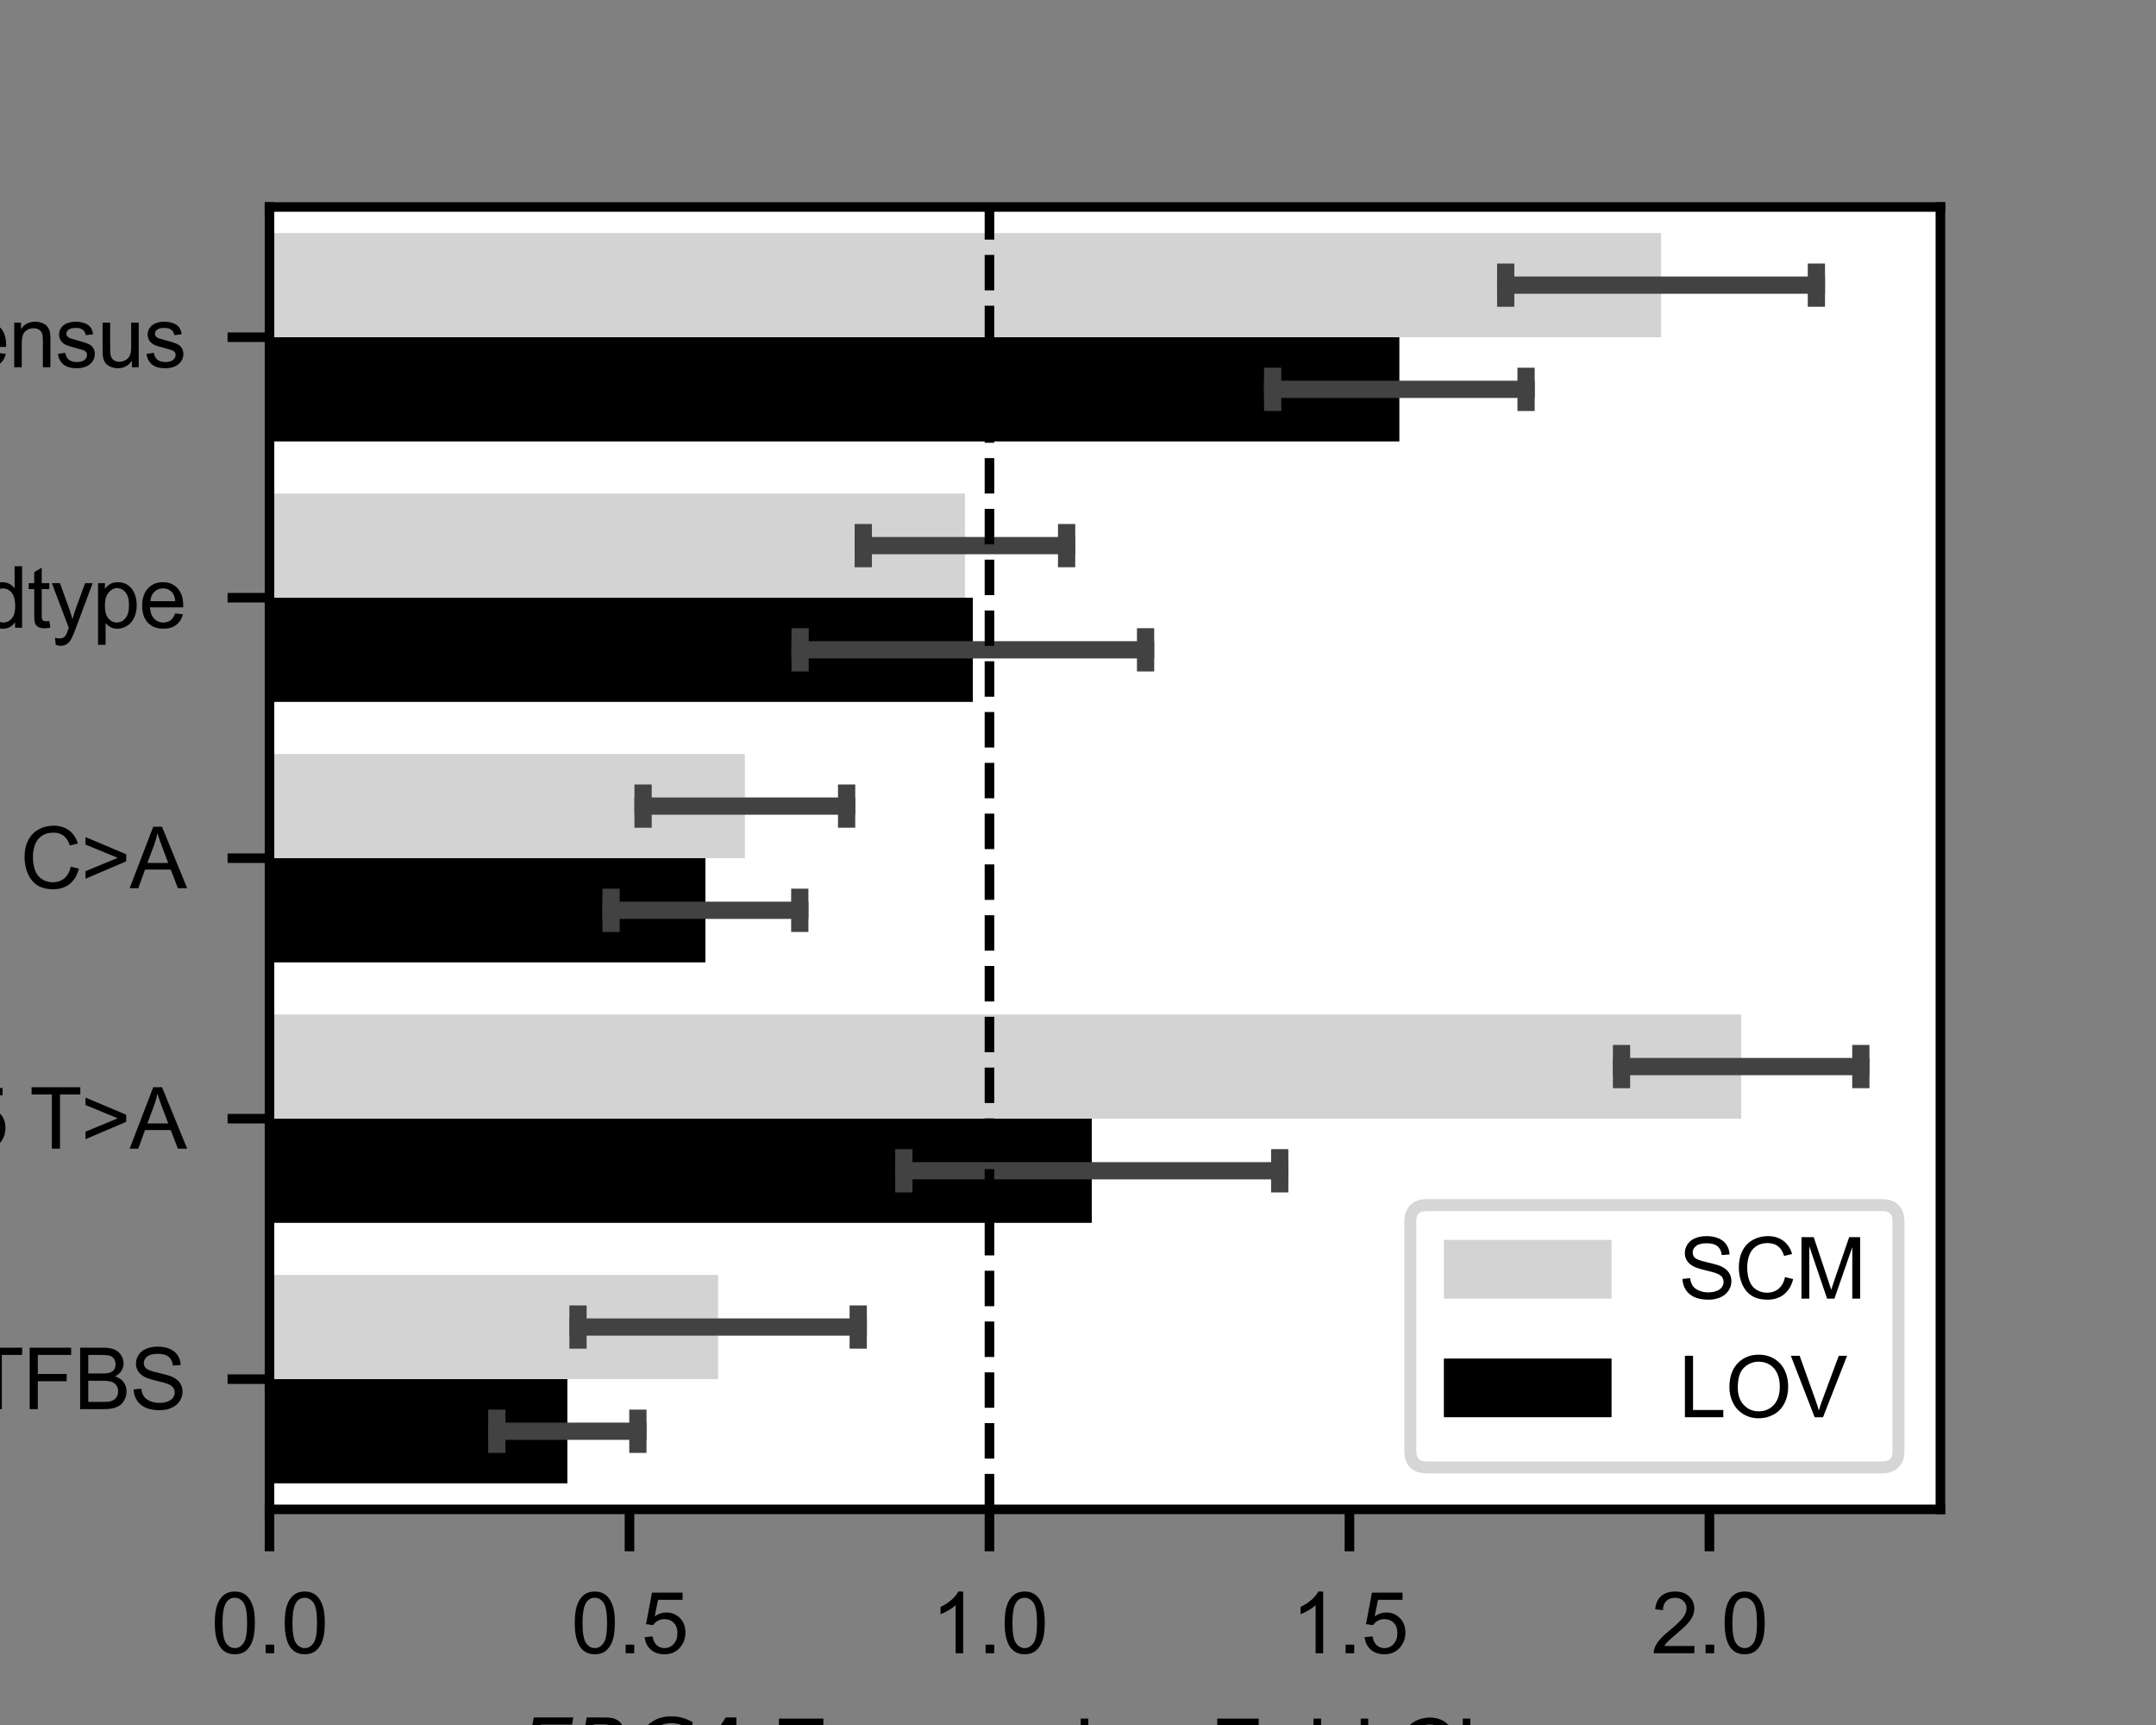 <?xml version="1.0" encoding="utf-8" standalone="no"?>
<!DOCTYPE svg PUBLIC "-//W3C//DTD SVG 1.1//EN"
  "http://www.w3.org/Graphics/SVG/1.1/DTD/svg11.dtd">
<svg xmlns:xlink="http://www.w3.org/1999/xlink" width="180pt" height="144pt" viewBox="0 0 180 144" xmlns="http://www.w3.org/2000/svg" version="1.1">
 <rect x="0" y="0" width="180" height="144" fill="#808080" stroke="none"/>
 <defs>
  <style type="text/css">*{stroke-linejoin: round; stroke-linecap: butt}</style>
 </defs>
 <g id="figure_1">
  <g id="patch_1">
   <path d="M 0 144 
L 180 144 
L 180 0 
L 0 0 
L 0 144 
z
" style="fill: none"/>
  </g>
  <g id="axes_1">
   <g id="patch_2">
    <path d="M 22.5 126 
L 162 126 
L 162 17.28 
L 22.5 17.28 
z
" style="fill: #ffffff"/>
   </g>
   <g id="patch_3">
    <path d="M 22.5 19.454 
L 138.678 19.454 
L 138.678 28.152 
L 22.5 28.152 
z
" clip-path="url(#p43905a0d7d)" style="fill: #d3d3d3"/>
   </g>
   <g id="patch_4">
    <path d="M 22.5 41.198 
L 80.562 41.198 
L 80.562 49.896 
L 22.5 49.896 
z
" clip-path="url(#p43905a0d7d)" style="fill: #d3d3d3"/>
   </g>
   <g id="patch_5">
    <path d="M 22.5 62.942 
L 62.186 62.942 
L 62.186 71.64 
L 22.5 71.64 
z
" clip-path="url(#p43905a0d7d)" style="fill: #d3d3d3"/>
   </g>
   <g id="patch_6">
    <path d="M 22.5 84.686 
L 145.367 84.686 
L 145.367 93.384 
L 22.5 93.384 
z
" clip-path="url(#p43905a0d7d)" style="fill: #d3d3d3"/>
   </g>
   <g id="patch_7">
    <path d="M 22.5 106.43 
L 59.954 106.43 
L 59.954 115.128 
L 22.5 115.128 
z
" clip-path="url(#p43905a0d7d)" style="fill: #d3d3d3"/>
   </g>
   <g id="patch_8">
    <path d="M 22.5 28.152 
L 116.83 28.152 
L 116.83 36.85 
L 22.5 36.85 
z
" clip-path="url(#p43905a0d7d)"/>
   </g>
   <g id="patch_9">
    <path d="M 22.5 49.896 
L 81.22 49.896 
L 81.22 58.594 
L 22.5 58.594 
z
" clip-path="url(#p43905a0d7d)"/>
   </g>
   <g id="patch_10">
    <path d="M 22.5 71.64 
L 58.893 71.64 
L 58.893 80.338 
L 22.5 80.338 
z
" clip-path="url(#p43905a0d7d)"/>
   </g>
   <g id="patch_11">
    <path d="M 22.5 93.384 
L 91.15 93.384 
L 91.15 102.082 
L 22.5 102.082 
z
" clip-path="url(#p43905a0d7d)"/>
   </g>
   <g id="patch_12">
    <path d="M 22.5 115.128 
L 47.368 115.128 
L 47.368 123.826 
L 22.5 123.826 
z
" clip-path="url(#p43905a0d7d)"/>
   </g>
   <g id="matplotlib.axis_1">
    <g id="xtick_1">
     <g id="line2d_1">
      <defs>
       <path id="m010899d796" d="M 0 0 
L 0 3.5 
" style="stroke: #000000; stroke-width: 0.8"/>
      </defs>
      <g>
       <use xlink:href="#m010899d796" x="22.5" y="126" style="stroke: #000000; stroke-width: 0.8"/>
      </g>
     </g>
     <g id="text_1">
      <!-- 0.0 -->
      <g transform="translate(17.635 138.01)scale(0.07 -0.07)">
       <defs>
        <path id="ArialMT-30" d="M 266 2259 
Q 266 3072 433 3567 
Q 600 4063 929 4331 
Q 1259 4600 1759 4600 
Q 2128 4600 2406 4451 
Q 2684 4303 2865 4023 
Q 3047 3744 3150 3342 
Q 3253 2941 3253 2259 
Q 3253 1453 3087 958 
Q 2922 463 2592 192 
Q 2263 -78 1759 -78 
Q 1097 -78 719 397 
Q 266 969 266 2259 
z
M 844 2259 
Q 844 1131 1108 757 
Q 1372 384 1759 384 
Q 2147 384 2411 759 
Q 2675 1134 2675 2259 
Q 2675 3391 2411 3762 
Q 2147 4134 1753 4134 
Q 1366 4134 1134 3806 
Q 844 3388 844 2259 
z
" transform="scale(0.016)"/>
        <path id="ArialMT-2e" d="M 581 0 
L 581 641 
L 1222 641 
L 1222 0 
L 581 0 
z
" transform="scale(0.016)"/>
       </defs>
       <use xlink:href="#ArialMT-30"/>
       <use xlink:href="#ArialMT-2e" x="55.615"/>
       <use xlink:href="#ArialMT-30" x="83.398"/>
      </g>
     </g>
    </g>
    <g id="xtick_2">
     <g id="line2d_2">
      <g>
       <use xlink:href="#m010899d796" x="52.554" y="126" style="stroke: #000000; stroke-width: 0.8"/>
      </g>
     </g>
     <g id="text_2">
      <!-- 0.5 -->
      <g transform="translate(47.689 138.01)scale(0.07 -0.07)">
       <defs>
        <path id="ArialMT-35" d="M 266 1200 
L 856 1250 
Q 922 819 1161 601 
Q 1400 384 1738 384 
Q 2144 384 2425 690 
Q 2706 997 2706 1503 
Q 2706 1984 2436 2262 
Q 2166 2541 1728 2541 
Q 1456 2541 1237 2417 
Q 1019 2294 894 2097 
L 366 2166 
L 809 4519 
L 3088 4519 
L 3088 3981 
L 1259 3981 
L 1013 2750 
Q 1425 3038 1878 3038 
Q 2478 3038 2890 2622 
Q 3303 2206 3303 1553 
Q 3303 931 2941 478 
Q 2500 -78 1738 -78 
Q 1113 -78 717 272 
Q 322 622 266 1200 
z
" transform="scale(0.016)"/>
       </defs>
       <use xlink:href="#ArialMT-30"/>
       <use xlink:href="#ArialMT-2e" x="55.615"/>
       <use xlink:href="#ArialMT-35" x="83.398"/>
      </g>
     </g>
    </g>
    <g id="xtick_3">
     <g id="line2d_3">
      <g>
       <use xlink:href="#m010899d796" x="82.608" y="126" style="stroke: #000000; stroke-width: 0.8"/>
      </g>
     </g>
     <g id="text_3">
      <!-- 1.0 -->
      <g transform="translate(77.743 138.01)scale(0.07 -0.07)">
       <defs>
        <path id="ArialMT-31" d="M 2384 0 
L 1822 0 
L 1822 3584 
Q 1619 3391 1289 3197 
Q 959 3003 697 2906 
L 697 3450 
Q 1169 3672 1522 3987 
Q 1875 4303 2022 4600 
L 2384 4600 
L 2384 0 
z
" transform="scale(0.016)"/>
       </defs>
       <use xlink:href="#ArialMT-31"/>
       <use xlink:href="#ArialMT-2e" x="55.615"/>
       <use xlink:href="#ArialMT-30" x="83.398"/>
      </g>
     </g>
    </g>
    <g id="xtick_4">
     <g id="line2d_4">
      <g>
       <use xlink:href="#m010899d796" x="112.662" y="126" style="stroke: #000000; stroke-width: 0.8"/>
      </g>
     </g>
     <g id="text_4">
      <!-- 1.5 -->
      <g transform="translate(107.797 138.01)scale(0.07 -0.07)">
       <use xlink:href="#ArialMT-31"/>
       <use xlink:href="#ArialMT-2e" x="55.615"/>
       <use xlink:href="#ArialMT-35" x="83.398"/>
      </g>
     </g>
    </g>
    <g id="xtick_5">
     <g id="line2d_5">
      <g>
       <use xlink:href="#m010899d796" x="142.717" y="126" style="stroke: #000000; stroke-width: 0.8"/>
      </g>
     </g>
     <g id="text_5">
      <!-- 2.0 -->
      <g transform="translate(137.852 138.01)scale(0.07 -0.07)">
       <defs>
        <path id="ArialMT-32" d="M 3222 541 
L 3222 0 
L 194 0 
Q 188 203 259 391 
Q 375 700 629 1000 
Q 884 1300 1366 1694 
Q 2113 2306 2375 2664 
Q 2638 3022 2638 3341 
Q 2638 3675 2398 3904 
Q 2159 4134 1775 4134 
Q 1369 4134 1125 3890 
Q 881 3647 878 3216 
L 300 3275 
Q 359 3922 746 4261 
Q 1134 4600 1788 4600 
Q 2447 4600 2831 4234 
Q 3216 3869 3216 3328 
Q 3216 3053 3103 2787 
Q 2991 2522 2730 2228 
Q 2469 1934 1863 1422 
Q 1356 997 1212 845 
Q 1069 694 975 541 
L 3222 541 
z
" transform="scale(0.016)"/>
       </defs>
       <use xlink:href="#ArialMT-32"/>
       <use xlink:href="#ArialMT-2e" x="55.615"/>
       <use xlink:href="#ArialMT-30" x="83.398"/>
      </g>
     </g>
    </g>
    <g id="text_6">
     <!-- $ERG4$ Expression Fold Change -->
     <g transform="translate(43.355 148.652)scale(0.07 -0.07)">
      <defs>
       <path id="DejaVuSans-Oblique-45" d="M 1081 4666 
L 4031 4666 
L 3928 4134 
L 1606 4134 
L 1338 2753 
L 3566 2753 
L 3463 2222 
L 1234 2222 
L 909 531 
L 3284 531 
L 3181 0 
L 172 0 
L 1081 4666 
z
" transform="scale(0.016)"/>
       <path id="DejaVuSans-Oblique-52" d="M 1613 4147 
L 1294 2491 
L 2106 2491 
Q 2584 2491 2879 2755 
Q 3175 3019 3175 3444 
Q 3175 3784 2976 3965 
Q 2778 4147 2406 4147 
L 1613 4147 
z
M 2772 2241 
Q 2972 2194 3105 2009 
Q 3238 1825 3413 1275 
L 3809 0 
L 3144 0 
L 2778 1197 
Q 2638 1659 2453 1815 
Q 2269 1972 1888 1972 
L 1191 1972 
L 806 0 
L 172 0 
L 1081 4666 
L 2503 4666 
Q 3150 4666 3495 4373 
Q 3841 4081 3841 3531 
Q 3841 3044 3547 2687 
Q 3253 2331 2772 2241 
z
" transform="scale(0.016)"/>
       <path id="DejaVuSans-Oblique-47" d="M 3494 697 
L 3738 1919 
L 2700 1919 
L 2797 2438 
L 4453 2438 
L 4050 384 
Q 3634 156 3143 32 
Q 2653 -91 2156 -91 
Q 1278 -91 783 396 
Q 288 884 288 1753 
Q 288 2475 589 3126 
Q 891 3778 1422 4213 
Q 1756 4484 2153 4617 
Q 2550 4750 3034 4750 
Q 3472 4750 3873 4639 
Q 4275 4528 4641 4306 
L 4513 3634 
Q 4231 3928 3853 4083 
Q 3475 4238 3047 4238 
Q 2550 4238 2172 4048 
Q 1794 3859 1497 3463 
Q 1244 3125 1098 2667 
Q 953 2209 953 1734 
Q 953 1081 1287 751 
Q 1622 422 2284 422 
Q 2616 422 2925 492 
Q 3234 563 3494 697 
z
" transform="scale(0.016)"/>
       <path id="DejaVuSans-34" d="M 2419 4116 
L 825 1625 
L 2419 1625 
L 2419 4116 
z
M 2253 4666 
L 3047 4666 
L 3047 1625 
L 3713 1625 
L 3713 1100 
L 3047 1100 
L 3047 0 
L 2419 0 
L 2419 1100 
L 313 1100 
L 313 1709 
L 2253 4666 
z
" transform="scale(0.016)"/>
       <path id="ArialMT-20" transform="scale(0.016)"/>
       <path id="ArialMT-45" d="M 506 0 
L 506 4581 
L 3819 4581 
L 3819 4041 
L 1113 4041 
L 1113 2638 
L 3647 2638 
L 3647 2100 
L 1113 2100 
L 1113 541 
L 3925 541 
L 3925 0 
L 506 0 
z
" transform="scale(0.016)"/>
       <path id="ArialMT-78" d="M 47 0 
L 1259 1725 
L 138 3319 
L 841 3319 
L 1350 2541 
Q 1494 2319 1581 2169 
Q 1719 2375 1834 2534 
L 2394 3319 
L 3066 3319 
L 1919 1756 
L 3153 0 
L 2463 0 
L 1781 1031 
L 1600 1309 
L 728 0 
L 47 0 
z
" transform="scale(0.016)"/>
       <path id="ArialMT-70" d="M 422 -1272 
L 422 3319 
L 934 3319 
L 934 2888 
Q 1116 3141 1344 3267 
Q 1572 3394 1897 3394 
Q 2322 3394 2647 3175 
Q 2972 2956 3137 2557 
Q 3303 2159 3303 1684 
Q 3303 1175 3120 767 
Q 2938 359 2589 142 
Q 2241 -75 1856 -75 
Q 1575 -75 1351 44 
Q 1128 163 984 344 
L 984 -1272 
L 422 -1272 
z
M 931 1641 
Q 931 1000 1190 694 
Q 1450 388 1819 388 
Q 2194 388 2461 705 
Q 2728 1022 2728 1688 
Q 2728 2322 2467 2637 
Q 2206 2953 1844 2953 
Q 1484 2953 1207 2617 
Q 931 2281 931 1641 
z
" transform="scale(0.016)"/>
       <path id="ArialMT-72" d="M 416 0 
L 416 3319 
L 922 3319 
L 922 2816 
Q 1116 3169 1280 3281 
Q 1444 3394 1641 3394 
Q 1925 3394 2219 3213 
L 2025 2691 
Q 1819 2813 1613 2813 
Q 1428 2813 1281 2702 
Q 1134 2591 1072 2394 
Q 978 2094 978 1738 
L 978 0 
L 416 0 
z
" transform="scale(0.016)"/>
       <path id="ArialMT-65" d="M 2694 1069 
L 3275 997 
Q 3138 488 2766 206 
Q 2394 -75 1816 -75 
Q 1088 -75 661 373 
Q 234 822 234 1631 
Q 234 2469 665 2931 
Q 1097 3394 1784 3394 
Q 2450 3394 2872 2941 
Q 3294 2488 3294 1666 
Q 3294 1616 3291 1516 
L 816 1516 
Q 847 969 1125 678 
Q 1403 388 1819 388 
Q 2128 388 2347 550 
Q 2566 713 2694 1069 
z
M 847 1978 
L 2700 1978 
Q 2663 2397 2488 2606 
Q 2219 2931 1791 2931 
Q 1403 2931 1139 2672 
Q 875 2413 847 1978 
z
" transform="scale(0.016)"/>
       <path id="ArialMT-73" d="M 197 991 
L 753 1078 
Q 800 744 1014 566 
Q 1228 388 1613 388 
Q 2000 388 2187 545 
Q 2375 703 2375 916 
Q 2375 1106 2209 1216 
Q 2094 1291 1634 1406 
Q 1016 1563 777 1677 
Q 538 1791 414 1992 
Q 291 2194 291 2438 
Q 291 2659 392 2848 
Q 494 3038 669 3163 
Q 800 3259 1026 3326 
Q 1253 3394 1513 3394 
Q 1903 3394 2198 3281 
Q 2494 3169 2634 2976 
Q 2775 2784 2828 2463 
L 2278 2388 
Q 2241 2644 2061 2787 
Q 1881 2931 1553 2931 
Q 1166 2931 1000 2803 
Q 834 2675 834 2503 
Q 834 2394 903 2306 
Q 972 2216 1119 2156 
Q 1203 2125 1616 2013 
Q 2213 1853 2448 1751 
Q 2684 1650 2818 1456 
Q 2953 1263 2953 975 
Q 2953 694 2789 445 
Q 2625 197 2315 61 
Q 2006 -75 1616 -75 
Q 969 -75 630 194 
Q 291 463 197 991 
z
" transform="scale(0.016)"/>
       <path id="ArialMT-69" d="M 425 3934 
L 425 4581 
L 988 4581 
L 988 3934 
L 425 3934 
z
M 425 0 
L 425 3319 
L 988 3319 
L 988 0 
L 425 0 
z
" transform="scale(0.016)"/>
       <path id="ArialMT-6f" d="M 213 1659 
Q 213 2581 725 3025 
Q 1153 3394 1769 3394 
Q 2453 3394 2887 2945 
Q 3322 2497 3322 1706 
Q 3322 1066 3130 698 
Q 2938 331 2570 128 
Q 2203 -75 1769 -75 
Q 1072 -75 642 372 
Q 213 819 213 1659 
z
M 791 1659 
Q 791 1022 1069 705 
Q 1347 388 1769 388 
Q 2188 388 2466 706 
Q 2744 1025 2744 1678 
Q 2744 2294 2464 2611 
Q 2184 2928 1769 2928 
Q 1347 2928 1069 2612 
Q 791 2297 791 1659 
z
" transform="scale(0.016)"/>
       <path id="ArialMT-6e" d="M 422 0 
L 422 3319 
L 928 3319 
L 928 2847 
Q 1294 3394 1984 3394 
Q 2284 3394 2536 3286 
Q 2788 3178 2913 3003 
Q 3038 2828 3088 2588 
Q 3119 2431 3119 2041 
L 3119 0 
L 2556 0 
L 2556 2019 
Q 2556 2363 2490 2533 
Q 2425 2703 2258 2804 
Q 2091 2906 1866 2906 
Q 1506 2906 1245 2678 
Q 984 2450 984 1813 
L 984 0 
L 422 0 
z
" transform="scale(0.016)"/>
       <path id="ArialMT-46" d="M 525 0 
L 525 4581 
L 3616 4581 
L 3616 4041 
L 1131 4041 
L 1131 2622 
L 3281 2622 
L 3281 2081 
L 1131 2081 
L 1131 0 
L 525 0 
z
" transform="scale(0.016)"/>
       <path id="ArialMT-6c" d="M 409 0 
L 409 4581 
L 972 4581 
L 972 0 
L 409 0 
z
" transform="scale(0.016)"/>
       <path id="ArialMT-64" d="M 2575 0 
L 2575 419 
Q 2259 -75 1647 -75 
Q 1250 -75 917 144 
Q 584 363 401 755 
Q 219 1147 219 1656 
Q 219 2153 384 2558 
Q 550 2963 881 3178 
Q 1213 3394 1622 3394 
Q 1922 3394 2156 3267 
Q 2391 3141 2538 2938 
L 2538 4581 
L 3097 4581 
L 3097 0 
L 2575 0 
z
M 797 1656 
Q 797 1019 1065 703 
Q 1334 388 1700 388 
Q 2069 388 2326 689 
Q 2584 991 2584 1609 
Q 2584 2291 2321 2609 
Q 2059 2928 1675 2928 
Q 1300 2928 1048 2622 
Q 797 2316 797 1656 
z
" transform="scale(0.016)"/>
       <path id="ArialMT-43" d="M 3763 1606 
L 4369 1453 
Q 4178 706 3683 314 
Q 3188 -78 2472 -78 
Q 1731 -78 1267 223 
Q 803 525 561 1097 
Q 319 1669 319 2325 
Q 319 3041 592 3573 
Q 866 4106 1370 4382 
Q 1875 4659 2481 4659 
Q 3169 4659 3637 4309 
Q 4106 3959 4291 3325 
L 3694 3184 
Q 3534 3684 3231 3912 
Q 2928 4141 2469 4141 
Q 1941 4141 1586 3887 
Q 1231 3634 1087 3207 
Q 944 2781 944 2328 
Q 944 1744 1114 1308 
Q 1284 872 1643 656 
Q 2003 441 2422 441 
Q 2931 441 3284 734 
Q 3638 1028 3763 1606 
z
" transform="scale(0.016)"/>
       <path id="ArialMT-68" d="M 422 0 
L 422 4581 
L 984 4581 
L 984 2938 
Q 1378 3394 1978 3394 
Q 2347 3394 2619 3248 
Q 2891 3103 3008 2847 
Q 3125 2591 3125 2103 
L 3125 0 
L 2563 0 
L 2563 2103 
Q 2563 2525 2380 2717 
Q 2197 2909 1863 2909 
Q 1613 2909 1392 2779 
Q 1172 2650 1078 2428 
Q 984 2206 984 1816 
L 984 0 
L 422 0 
z
" transform="scale(0.016)"/>
       <path id="ArialMT-61" d="M 2588 409 
Q 2275 144 1986 34 
Q 1697 -75 1366 -75 
Q 819 -75 525 192 
Q 231 459 231 875 
Q 231 1119 342 1320 
Q 453 1522 633 1644 
Q 813 1766 1038 1828 
Q 1203 1872 1538 1913 
Q 2219 1994 2541 2106 
Q 2544 2222 2544 2253 
Q 2544 2597 2384 2738 
Q 2169 2928 1744 2928 
Q 1347 2928 1158 2789 
Q 969 2650 878 2297 
L 328 2372 
Q 403 2725 575 2942 
Q 747 3159 1072 3276 
Q 1397 3394 1825 3394 
Q 2250 3394 2515 3294 
Q 2781 3194 2906 3042 
Q 3031 2891 3081 2659 
Q 3109 2516 3109 2141 
L 3109 1391 
Q 3109 606 3145 398 
Q 3181 191 3288 0 
L 2700 0 
Q 2613 175 2588 409 
z
M 2541 1666 
Q 2234 1541 1622 1453 
Q 1275 1403 1131 1340 
Q 988 1278 909 1158 
Q 831 1038 831 891 
Q 831 666 1001 516 
Q 1172 366 1500 366 
Q 1825 366 2078 508 
Q 2331 650 2450 897 
Q 2541 1088 2541 1459 
L 2541 1666 
z
" transform="scale(0.016)"/>
       <path id="ArialMT-67" d="M 319 -275 
L 866 -356 
Q 900 -609 1056 -725 
Q 1266 -881 1628 -881 
Q 2019 -881 2231 -725 
Q 2444 -569 2519 -288 
Q 2563 -116 2559 434 
Q 2191 0 1641 0 
Q 956 0 581 494 
Q 206 988 206 1678 
Q 206 2153 378 2554 
Q 550 2956 876 3175 
Q 1203 3394 1644 3394 
Q 2231 3394 2613 2919 
L 2613 3319 
L 3131 3319 
L 3131 450 
Q 3131 -325 2973 -648 
Q 2816 -972 2473 -1159 
Q 2131 -1347 1631 -1347 
Q 1038 -1347 672 -1080 
Q 306 -813 319 -275 
z
M 784 1719 
Q 784 1066 1043 766 
Q 1303 466 1694 466 
Q 2081 466 2343 764 
Q 2606 1063 2606 1700 
Q 2606 2309 2336 2618 
Q 2066 2928 1684 2928 
Q 1309 2928 1046 2623 
Q 784 2319 784 1719 
z
" transform="scale(0.016)"/>
      </defs>
      <use xlink:href="#DejaVuSans-Oblique-45" transform="translate(0 0.781)"/>
      <use xlink:href="#DejaVuSans-Oblique-52" transform="translate(63.184 0.781)"/>
      <use xlink:href="#DejaVuSans-Oblique-47" transform="translate(132.666 0.781)"/>
      <use xlink:href="#DejaVuSans-34" transform="translate(210.156 0.781)"/>
      <use xlink:href="#ArialMT-20" transform="translate(273.779 0.781)"/>
      <use xlink:href="#ArialMT-45" transform="translate(301.562 0.781)"/>
      <use xlink:href="#ArialMT-78" transform="translate(368.262 0.781)"/>
      <use xlink:href="#ArialMT-70" transform="translate(418.262 0.781)"/>
      <use xlink:href="#ArialMT-72" transform="translate(473.877 0.781)"/>
      <use xlink:href="#ArialMT-65" transform="translate(507.178 0.781)"/>
      <use xlink:href="#ArialMT-73" transform="translate(562.793 0.781)"/>
      <use xlink:href="#ArialMT-73" transform="translate(612.793 0.781)"/>
      <use xlink:href="#ArialMT-69" transform="translate(662.793 0.781)"/>
      <use xlink:href="#ArialMT-6f" transform="translate(685.01 0.781)"/>
      <use xlink:href="#ArialMT-6e" transform="translate(740.625 0.781)"/>
      <use xlink:href="#ArialMT-20" transform="translate(796.24 0.781)"/>
      <use xlink:href="#ArialMT-46" transform="translate(824.023 0.781)"/>
      <use xlink:href="#ArialMT-6f" transform="translate(885.107 0.781)"/>
      <use xlink:href="#ArialMT-6c" transform="translate(940.723 0.781)"/>
      <use xlink:href="#ArialMT-64" transform="translate(962.939 0.781)"/>
      <use xlink:href="#ArialMT-20" transform="translate(1018.555 0.781)"/>
      <use xlink:href="#ArialMT-43" transform="translate(1046.338 0.781)"/>
      <use xlink:href="#ArialMT-68" transform="translate(1118.555 0.781)"/>
      <use xlink:href="#ArialMT-61" transform="translate(1174.17 0.781)"/>
      <use xlink:href="#ArialMT-6e" transform="translate(1229.785 0.781)"/>
      <use xlink:href="#ArialMT-67" transform="translate(1285.4 0.781)"/>
      <use xlink:href="#ArialMT-65" transform="translate(1341.016 0.781)"/>
     </g>
    </g>
   </g>
   <g id="matplotlib.axis_2">
    <g id="ytick_1">
     <g id="line2d_6">
      <defs>
       <path id="m2f6b95de14" d="M 0 0 
L -3.5 0 
" style="stroke: #000000; stroke-width: 0.8"/>
      </defs>
      <g>
       <use xlink:href="#m2f6b95de14" x="22.5" y="28.152" style="stroke: #000000; stroke-width: 0.8"/>
      </g>
     </g>
     <g id="text_7">
      <!-- Consensus -->
      <g transform="translate(-19.519 30.657)scale(0.07 -0.07)">
       <defs>
        <path id="ArialMT-75" d="M 2597 0 
L 2597 488 
Q 2209 -75 1544 -75 
Q 1250 -75 995 37 
Q 741 150 617 320 
Q 494 491 444 738 
Q 409 903 409 1263 
L 409 3319 
L 972 3319 
L 972 1478 
Q 972 1038 1006 884 
Q 1059 663 1231 536 
Q 1403 409 1656 409 
Q 1909 409 2131 539 
Q 2353 669 2445 892 
Q 2538 1116 2538 1541 
L 2538 3319 
L 3100 3319 
L 3100 0 
L 2597 0 
z
" transform="scale(0.016)"/>
       </defs>
       <use xlink:href="#ArialMT-43"/>
       <use xlink:href="#ArialMT-6f" x="72.217"/>
       <use xlink:href="#ArialMT-6e" x="127.832"/>
       <use xlink:href="#ArialMT-73" x="183.447"/>
       <use xlink:href="#ArialMT-65" x="233.447"/>
       <use xlink:href="#ArialMT-6e" x="289.062"/>
       <use xlink:href="#ArialMT-73" x="344.678"/>
       <use xlink:href="#ArialMT-75" x="394.678"/>
       <use xlink:href="#ArialMT-73" x="450.293"/>
      </g>
     </g>
    </g>
    <g id="ytick_2">
     <g id="line2d_7">
      <g>
       <use xlink:href="#m2f6b95de14" x="22.5" y="49.896" style="stroke: #000000; stroke-width: 0.8"/>
      </g>
     </g>
     <g id="text_8">
      <!-- Wildtype -->
      <g transform="translate(-11.341 52.401)scale(0.07 -0.07)">
       <defs>
        <path id="ArialMT-57" d="M 1294 0 
L 78 4581 
L 700 4581 
L 1397 1578 
Q 1509 1106 1591 641 
Q 1766 1375 1797 1488 
L 2669 4581 
L 3400 4581 
L 4056 2263 
Q 4303 1400 4413 641 
Q 4500 1075 4641 1638 
L 5359 4581 
L 5969 4581 
L 4713 0 
L 4128 0 
L 3163 3491 
Q 3041 3928 3019 4028 
Q 2947 3713 2884 3491 
L 1913 0 
L 1294 0 
z
" transform="scale(0.016)"/>
        <path id="ArialMT-74" d="M 1650 503 
L 1731 6 
Q 1494 -44 1306 -44 
Q 1000 -44 831 53 
Q 663 150 594 308 
Q 525 466 525 972 
L 525 2881 
L 113 2881 
L 113 3319 
L 525 3319 
L 525 4141 
L 1084 4478 
L 1084 3319 
L 1650 3319 
L 1650 2881 
L 1084 2881 
L 1084 941 
Q 1084 700 1114 631 
Q 1144 563 1211 522 
Q 1278 481 1403 481 
Q 1497 481 1650 503 
z
" transform="scale(0.016)"/>
        <path id="ArialMT-79" d="M 397 -1278 
L 334 -750 
Q 519 -800 656 -800 
Q 844 -800 956 -737 
Q 1069 -675 1141 -563 
Q 1194 -478 1313 -144 
Q 1328 -97 1363 -6 
L 103 3319 
L 709 3319 
L 1400 1397 
Q 1534 1031 1641 628 
Q 1738 1016 1872 1384 
L 2581 3319 
L 3144 3319 
L 1881 -56 
Q 1678 -603 1566 -809 
Q 1416 -1088 1222 -1217 
Q 1028 -1347 759 -1347 
Q 597 -1347 397 -1278 
z
" transform="scale(0.016)"/>
       </defs>
       <use xlink:href="#ArialMT-57"/>
       <use xlink:href="#ArialMT-69" x="94.385"/>
       <use xlink:href="#ArialMT-6c" x="116.602"/>
       <use xlink:href="#ArialMT-64" x="138.818"/>
       <use xlink:href="#ArialMT-74" x="194.434"/>
       <use xlink:href="#ArialMT-79" x="222.217"/>
       <use xlink:href="#ArialMT-70" x="272.217"/>
       <use xlink:href="#ArialMT-65" x="327.832"/>
      </g>
     </g>
    </g>
    <g id="ytick_3">
     <g id="line2d_8">
      <g>
       <use xlink:href="#m2f6b95de14" x="22.5" y="71.64" style="stroke: #000000; stroke-width: 0.8"/>
      </g>
     </g>
     <g id="text_9">
      <!-- chr7:472522 C&gt;A -->
      <g transform="translate(-39.174 74.145)scale(0.07 -0.07)">
       <defs>
        <path id="ArialMT-63" d="M 2588 1216 
L 3141 1144 
Q 3050 572 2676 248 
Q 2303 -75 1759 -75 
Q 1078 -75 664 370 
Q 250 816 250 1647 
Q 250 2184 428 2587 
Q 606 2991 970 3192 
Q 1334 3394 1763 3394 
Q 2303 3394 2647 3120 
Q 2991 2847 3088 2344 
L 2541 2259 
Q 2463 2594 2264 2762 
Q 2066 2931 1784 2931 
Q 1359 2931 1093 2626 
Q 828 2322 828 1663 
Q 828 994 1084 691 
Q 1341 388 1753 388 
Q 2084 388 2306 591 
Q 2528 794 2588 1216 
z
" transform="scale(0.016)"/>
        <path id="ArialMT-37" d="M 303 3981 
L 303 4522 
L 3269 4522 
L 3269 4084 
Q 2831 3619 2401 2847 
Q 1972 2075 1738 1259 
Q 1569 684 1522 0 
L 944 0 
Q 953 541 1156 1306 
Q 1359 2072 1739 2783 
Q 2119 3494 2547 3981 
L 303 3981 
z
" transform="scale(0.016)"/>
        <path id="ArialMT-3a" d="M 578 2678 
L 578 3319 
L 1219 3319 
L 1219 2678 
L 578 2678 
z
M 578 0 
L 578 641 
L 1219 641 
L 1219 0 
L 578 0 
z
" transform="scale(0.016)"/>
        <path id="ArialMT-34" d="M 2069 0 
L 2069 1097 
L 81 1097 
L 81 1613 
L 2172 4581 
L 2631 4581 
L 2631 1613 
L 3250 1613 
L 3250 1097 
L 2631 1097 
L 2631 0 
L 2069 0 
z
M 2069 1613 
L 2069 3678 
L 634 1613 
L 2069 1613 
z
" transform="scale(0.016)"/>
        <path id="ArialMT-3e" d="M 3384 2003 
L 350 706 
L 350 1266 
L 2753 2263 
L 350 3250 
L 350 3809 
L 3384 2528 
L 3384 2003 
z
" transform="scale(0.016)"/>
        <path id="ArialMT-41" d="M -9 0 
L 1750 4581 
L 2403 4581 
L 4278 0 
L 3588 0 
L 3053 1388 
L 1138 1388 
L 634 0 
L -9 0 
z
M 1313 1881 
L 2866 1881 
L 2388 3150 
Q 2169 3728 2063 4100 
Q 1975 3659 1816 3225 
L 1313 1881 
z
" transform="scale(0.016)"/>
       </defs>
       <use xlink:href="#ArialMT-63"/>
       <use xlink:href="#ArialMT-68" x="50"/>
       <use xlink:href="#ArialMT-72" x="105.615"/>
       <use xlink:href="#ArialMT-37" x="138.916"/>
       <use xlink:href="#ArialMT-3a" x="194.531"/>
       <use xlink:href="#ArialMT-34" x="222.314"/>
       <use xlink:href="#ArialMT-37" x="277.93"/>
       <use xlink:href="#ArialMT-32" x="333.545"/>
       <use xlink:href="#ArialMT-35" x="389.16"/>
       <use xlink:href="#ArialMT-32" x="444.775"/>
       <use xlink:href="#ArialMT-32" x="500.391"/>
       <use xlink:href="#ArialMT-20" x="556.006"/>
       <use xlink:href="#ArialMT-43" x="583.789"/>
       <use xlink:href="#ArialMT-3e" x="656.006"/>
       <use xlink:href="#ArialMT-41" x="714.404"/>
      </g>
     </g>
    </g>
    <g id="ytick_4">
     <g id="line2d_9">
      <g>
       <use xlink:href="#m2f6b95de14" x="22.5" y="93.384" style="stroke: #000000; stroke-width: 0.8"/>
      </g>
     </g>
     <g id="text_10">
      <!-- chr7:472525 T&gt;A -->
      <g transform="translate(-38.272 95.889)scale(0.07 -0.07)">
       <defs>
        <path id="ArialMT-54" d="M 1659 0 
L 1659 4041 
L 150 4041 
L 150 4581 
L 3781 4581 
L 3781 4041 
L 2266 4041 
L 2266 0 
L 1659 0 
z
" transform="scale(0.016)"/>
       </defs>
       <use xlink:href="#ArialMT-63"/>
       <use xlink:href="#ArialMT-68" x="50"/>
       <use xlink:href="#ArialMT-72" x="105.615"/>
       <use xlink:href="#ArialMT-37" x="138.916"/>
       <use xlink:href="#ArialMT-3a" x="194.531"/>
       <use xlink:href="#ArialMT-34" x="222.314"/>
       <use xlink:href="#ArialMT-37" x="277.93"/>
       <use xlink:href="#ArialMT-32" x="333.545"/>
       <use xlink:href="#ArialMT-35" x="389.16"/>
       <use xlink:href="#ArialMT-32" x="444.775"/>
       <use xlink:href="#ArialMT-35" x="500.391"/>
       <use xlink:href="#ArialMT-20" x="556.006"/>
       <use xlink:href="#ArialMT-54" x="582.039"/>
       <use xlink:href="#ArialMT-3e" x="643.123"/>
       <use xlink:href="#ArialMT-41" x="701.521"/>
      </g>
     </g>
    </g>
    <g id="ytick_5">
     <g id="line2d_10">
      <g>
       <use xlink:href="#m2f6b95de14" x="22.5" y="115.128" style="stroke: #000000; stroke-width: 0.8"/>
      </g>
     </g>
     <g id="text_11">
      <!-- Mutated TFBS -->
      <g transform="translate(-29.502 117.633)scale(0.07 -0.07)">
       <defs>
        <path id="ArialMT-4d" d="M 475 0 
L 475 4581 
L 1388 4581 
L 2472 1338 
Q 2622 884 2691 659 
Q 2769 909 2934 1394 
L 4031 4581 
L 4847 4581 
L 4847 0 
L 4263 0 
L 4263 3834 
L 2931 0 
L 2384 0 
L 1059 3900 
L 1059 0 
L 475 0 
z
" transform="scale(0.016)"/>
        <path id="ArialMT-42" d="M 469 0 
L 469 4581 
L 2188 4581 
Q 2713 4581 3030 4442 
Q 3347 4303 3526 4014 
Q 3706 3725 3706 3409 
Q 3706 3116 3547 2856 
Q 3388 2597 3066 2438 
Q 3481 2316 3704 2022 
Q 3928 1728 3928 1328 
Q 3928 1006 3792 729 
Q 3656 453 3456 303 
Q 3256 153 2954 76 
Q 2653 0 2216 0 
L 469 0 
z
M 1075 2656 
L 2066 2656 
Q 2469 2656 2644 2709 
Q 2875 2778 2992 2937 
Q 3109 3097 3109 3338 
Q 3109 3566 3000 3739 
Q 2891 3913 2687 3977 
Q 2484 4041 1991 4041 
L 1075 4041 
L 1075 2656 
z
M 1075 541 
L 2216 541 
Q 2509 541 2628 563 
Q 2838 600 2978 687 
Q 3119 775 3209 942 
Q 3300 1109 3300 1328 
Q 3300 1584 3169 1773 
Q 3038 1963 2805 2039 
Q 2572 2116 2134 2116 
L 1075 2116 
L 1075 541 
z
" transform="scale(0.016)"/>
        <path id="ArialMT-53" d="M 288 1472 
L 859 1522 
Q 900 1178 1048 958 
Q 1197 738 1509 602 
Q 1822 466 2213 466 
Q 2559 466 2825 569 
Q 3091 672 3220 851 
Q 3350 1031 3350 1244 
Q 3350 1459 3225 1620 
Q 3100 1781 2813 1891 
Q 2628 1963 1997 2114 
Q 1366 2266 1113 2400 
Q 784 2572 623 2826 
Q 463 3081 463 3397 
Q 463 3744 659 4045 
Q 856 4347 1234 4503 
Q 1613 4659 2075 4659 
Q 2584 4659 2973 4495 
Q 3363 4331 3572 4012 
Q 3781 3694 3797 3291 
L 3216 3247 
Q 3169 3681 2898 3903 
Q 2628 4125 2100 4125 
Q 1550 4125 1298 3923 
Q 1047 3722 1047 3438 
Q 1047 3191 1225 3031 
Q 1400 2872 2139 2705 
Q 2878 2538 3153 2413 
Q 3553 2228 3743 1945 
Q 3934 1663 3934 1294 
Q 3934 928 3725 604 
Q 3516 281 3123 101 
Q 2731 -78 2241 -78 
Q 1619 -78 1198 103 
Q 778 284 539 648 
Q 300 1013 288 1472 
z
" transform="scale(0.016)"/>
       </defs>
       <use xlink:href="#ArialMT-4d"/>
       <use xlink:href="#ArialMT-75" x="83.301"/>
       <use xlink:href="#ArialMT-74" x="138.916"/>
       <use xlink:href="#ArialMT-61" x="166.699"/>
       <use xlink:href="#ArialMT-74" x="222.314"/>
       <use xlink:href="#ArialMT-65" x="250.098"/>
       <use xlink:href="#ArialMT-64" x="305.713"/>
       <use xlink:href="#ArialMT-20" x="361.328"/>
       <use xlink:href="#ArialMT-54" x="387.361"/>
       <use xlink:href="#ArialMT-46" x="448.445"/>
       <use xlink:href="#ArialMT-42" x="509.529"/>
       <use xlink:href="#ArialMT-53" x="576.229"/>
      </g>
     </g>
    </g>
   </g>
   <g id="line2d_11">
    <path d="M 125.709 23.803 
L 151.647 23.803 
" clip-path="url(#p43905a0d7d)" style="fill: none; stroke: #424242; stroke-width: 1.44; stroke-linecap: square"/>
   </g>
   <g id="line2d_12">
    <path d="M 125.709 22.716 
L 125.709 24.89 
" clip-path="url(#p43905a0d7d)" style="fill: none; stroke: #424242; stroke-width: 1.44; stroke-linecap: square"/>
   </g>
   <g id="line2d_13">
    <path d="M 151.647 22.716 
L 151.647 24.89 
" clip-path="url(#p43905a0d7d)" style="fill: none; stroke: #424242; stroke-width: 1.44; stroke-linecap: square"/>
   </g>
   <g id="line2d_14">
    <path d="M 72.073 45.547 
L 89.05 45.547 
" clip-path="url(#p43905a0d7d)" style="fill: none; stroke: #424242; stroke-width: 1.44; stroke-linecap: square"/>
   </g>
   <g id="line2d_15">
    <path d="M 72.073 44.46 
L 72.073 46.634 
" clip-path="url(#p43905a0d7d)" style="fill: none; stroke: #424242; stroke-width: 1.44; stroke-linecap: square"/>
   </g>
   <g id="line2d_16">
    <path d="M 89.05 44.46 
L 89.05 46.634 
" clip-path="url(#p43905a0d7d)" style="fill: none; stroke: #424242; stroke-width: 1.44; stroke-linecap: square"/>
   </g>
   <g id="line2d_17">
    <path d="M 53.689 67.291 
L 70.683 67.291 
" clip-path="url(#p43905a0d7d)" style="fill: none; stroke: #424242; stroke-width: 1.44; stroke-linecap: square"/>
   </g>
   <g id="line2d_18">
    <path d="M 53.689 66.204 
L 53.689 68.378 
" clip-path="url(#p43905a0d7d)" style="fill: none; stroke: #424242; stroke-width: 1.44; stroke-linecap: square"/>
   </g>
   <g id="line2d_19">
    <path d="M 70.683 66.204 
L 70.683 68.378 
" clip-path="url(#p43905a0d7d)" style="fill: none; stroke: #424242; stroke-width: 1.44; stroke-linecap: square"/>
   </g>
   <g id="line2d_20">
    <path d="M 135.378 89.035 
L 155.357 89.035 
" clip-path="url(#p43905a0d7d)" style="fill: none; stroke: #424242; stroke-width: 1.44; stroke-linecap: square"/>
   </g>
   <g id="line2d_21">
    <path d="M 135.378 87.948 
L 135.378 90.122 
" clip-path="url(#p43905a0d7d)" style="fill: none; stroke: #424242; stroke-width: 1.44; stroke-linecap: square"/>
   </g>
   <g id="line2d_22">
    <path d="M 155.357 87.948 
L 155.357 90.122 
" clip-path="url(#p43905a0d7d)" style="fill: none; stroke: #424242; stroke-width: 1.44; stroke-linecap: square"/>
   </g>
   <g id="line2d_23">
    <path d="M 48.257 110.779 
L 71.651 110.779 
" clip-path="url(#p43905a0d7d)" style="fill: none; stroke: #424242; stroke-width: 1.44; stroke-linecap: square"/>
   </g>
   <g id="line2d_24">
    <path d="M 48.257 109.692 
L 48.257 111.866 
" clip-path="url(#p43905a0d7d)" style="fill: none; stroke: #424242; stroke-width: 1.44; stroke-linecap: square"/>
   </g>
   <g id="line2d_25">
    <path d="M 71.651 109.692 
L 71.651 111.866 
" clip-path="url(#p43905a0d7d)" style="fill: none; stroke: #424242; stroke-width: 1.44; stroke-linecap: square"/>
   </g>
   <g id="line2d_26">
    <path d="M 106.253 32.501 
L 127.408 32.501 
" clip-path="url(#p43905a0d7d)" style="fill: none; stroke: #424242; stroke-width: 1.44; stroke-linecap: square"/>
   </g>
   <g id="line2d_27">
    <path d="M 106.253 31.414 
L 106.253 33.588 
" clip-path="url(#p43905a0d7d)" style="fill: none; stroke: #424242; stroke-width: 1.44; stroke-linecap: square"/>
   </g>
   <g id="line2d_28">
    <path d="M 127.408 31.414 
L 127.408 33.588 
" clip-path="url(#p43905a0d7d)" style="fill: none; stroke: #424242; stroke-width: 1.44; stroke-linecap: square"/>
   </g>
   <g id="line2d_29">
    <path d="M 66.799 54.245 
L 95.642 54.245 
" clip-path="url(#p43905a0d7d)" style="fill: none; stroke: #424242; stroke-width: 1.44; stroke-linecap: square"/>
   </g>
   <g id="line2d_30">
    <path d="M 66.799 53.158 
L 66.799 55.332 
" clip-path="url(#p43905a0d7d)" style="fill: none; stroke: #424242; stroke-width: 1.44; stroke-linecap: square"/>
   </g>
   <g id="line2d_31">
    <path d="M 95.642 53.158 
L 95.642 55.332 
" clip-path="url(#p43905a0d7d)" style="fill: none; stroke: #424242; stroke-width: 1.44; stroke-linecap: square"/>
   </g>
   <g id="line2d_32">
    <path d="M 51.015 75.989 
L 66.772 75.989 
" clip-path="url(#p43905a0d7d)" style="fill: none; stroke: #424242; stroke-width: 1.44; stroke-linecap: square"/>
   </g>
   <g id="line2d_33">
    <path d="M 51.015 74.902 
L 51.015 77.076 
" clip-path="url(#p43905a0d7d)" style="fill: none; stroke: #424242; stroke-width: 1.44; stroke-linecap: square"/>
   </g>
   <g id="line2d_34">
    <path d="M 66.772 74.902 
L 66.772 77.076 
" clip-path="url(#p43905a0d7d)" style="fill: none; stroke: #424242; stroke-width: 1.44; stroke-linecap: square"/>
   </g>
   <g id="line2d_35">
    <path d="M 75.459 97.733 
L 106.842 97.733 
" clip-path="url(#p43905a0d7d)" style="fill: none; stroke: #424242; stroke-width: 1.44; stroke-linecap: square"/>
   </g>
   <g id="line2d_36">
    <path d="M 75.459 96.646 
L 75.459 98.82 
" clip-path="url(#p43905a0d7d)" style="fill: none; stroke: #424242; stroke-width: 1.44; stroke-linecap: square"/>
   </g>
   <g id="line2d_37">
    <path d="M 106.842 96.646 
L 106.842 98.82 
" clip-path="url(#p43905a0d7d)" style="fill: none; stroke: #424242; stroke-width: 1.44; stroke-linecap: square"/>
   </g>
   <g id="line2d_38">
    <path d="M 41.479 119.477 
L 53.256 119.477 
" clip-path="url(#p43905a0d7d)" style="fill: none; stroke: #424242; stroke-width: 1.44; stroke-linecap: square"/>
   </g>
   <g id="line2d_39">
    <path d="M 41.479 118.39 
L 41.479 120.564 
" clip-path="url(#p43905a0d7d)" style="fill: none; stroke: #424242; stroke-width: 1.44; stroke-linecap: square"/>
   </g>
   <g id="line2d_40">
    <path d="M 53.256 118.39 
L 53.256 120.564 
" clip-path="url(#p43905a0d7d)" style="fill: none; stroke: #424242; stroke-width: 1.44; stroke-linecap: square"/>
   </g>
   <g id="line2d_41">
    <path d="M 82.608 126 
L 82.608 17.28 
" clip-path="url(#p43905a0d7d)" style="fill: none; stroke-dasharray: 2.96,1.28; stroke-dashoffset: 0; stroke: #000000; stroke-width: 0.8"/>
   </g>
   <g id="patch_13">
    <path d="M 22.5 126 
L 22.5 17.28 
" style="fill: none; stroke: #000000; stroke-width: 0.8; stroke-linejoin: miter; stroke-linecap: square"/>
   </g>
   <g id="patch_14">
    <path d="M 162 126 
L 162 17.28 
" style="fill: none; stroke: #000000; stroke-width: 0.8; stroke-linejoin: miter; stroke-linecap: square"/>
   </g>
   <g id="patch_15">
    <path d="M 22.5 126 
L 162 126 
" style="fill: none; stroke: #000000; stroke-width: 0.8; stroke-linejoin: miter; stroke-linecap: square"/>
   </g>
   <g id="patch_16">
    <path d="M 22.5 17.28 
L 162 17.28 
" style="fill: none; stroke: #000000; stroke-width: 0.8; stroke-linejoin: miter; stroke-linecap: square"/>
   </g>
   <g id="legend_1">
    <g id="patch_17">
     <path d="M 119.145 122.5 
L 157.1 122.5 
Q 158.5 122.5 158.5 121.1 
L 158.5 101.997 
Q 158.5 100.597 157.1 100.597 
L 119.145 100.597 
Q 117.745 100.597 117.745 101.997 
L 117.745 121.1 
Q 117.745 122.5 119.145 122.5 
z
" style="fill: #ffffff; opacity: 0.8; stroke: #cccccc; stroke-linejoin: miter"/>
    </g>
    <g id="patch_18">
     <path d="M 120.545 108.407 
L 134.545 108.407 
L 134.545 103.507 
L 120.545 103.507 
z
" style="fill: #d3d3d3"/>
    </g>
    <g id="text_12">
     <!-- SCM -->
     <g transform="translate(140.145 108.407)scale(0.07 -0.07)">
      <use xlink:href="#ArialMT-53"/>
      <use xlink:href="#ArialMT-43" x="66.699"/>
      <use xlink:href="#ArialMT-4d" x="138.916"/>
     </g>
    </g>
    <g id="patch_19">
     <path d="M 120.545 118.309 
L 134.545 118.309 
L 134.545 113.409 
L 120.545 113.409 
z
"/>
    </g>
    <g id="text_13">
     <!-- LOV -->
     <g transform="translate(140.145 118.309)scale(0.07 -0.07)">
      <defs>
       <path id="ArialMT-4c" d="M 469 0 
L 469 4581 
L 1075 4581 
L 1075 541 
L 3331 541 
L 3331 0 
L 469 0 
z
" transform="scale(0.016)"/>
       <path id="ArialMT-4f" d="M 309 2231 
Q 309 3372 921 4017 
Q 1534 4663 2503 4663 
Q 3138 4663 3647 4359 
Q 4156 4056 4423 3514 
Q 4691 2972 4691 2284 
Q 4691 1588 4409 1038 
Q 4128 488 3612 205 
Q 3097 -78 2500 -78 
Q 1853 -78 1343 234 
Q 834 547 571 1087 
Q 309 1628 309 2231 
z
M 934 2222 
Q 934 1394 1379 917 
Q 1825 441 2497 441 
Q 3181 441 3623 922 
Q 4066 1403 4066 2288 
Q 4066 2847 3877 3264 
Q 3688 3681 3323 3911 
Q 2959 4141 2506 4141 
Q 1863 4141 1398 3698 
Q 934 3256 934 2222 
z
" transform="scale(0.016)"/>
       <path id="ArialMT-56" d="M 1803 0 
L 28 4581 
L 684 4581 
L 1875 1253 
Q 2019 853 2116 503 
Q 2222 878 2363 1253 
L 3600 4581 
L 4219 4581 
L 2425 0 
L 1803 0 
z
" transform="scale(0.016)"/>
      </defs>
      <use xlink:href="#ArialMT-4c"/>
      <use xlink:href="#ArialMT-4f" x="55.615"/>
      <use xlink:href="#ArialMT-56" x="133.398"/>
     </g>
    </g>
   </g>
  </g>
 </g>
 <defs>
  <clipPath id="p43905a0d7d">
   <rect x="22.5" y="17.28" width="139.5" height="108.72"/>
  </clipPath>
 </defs>
</svg>

